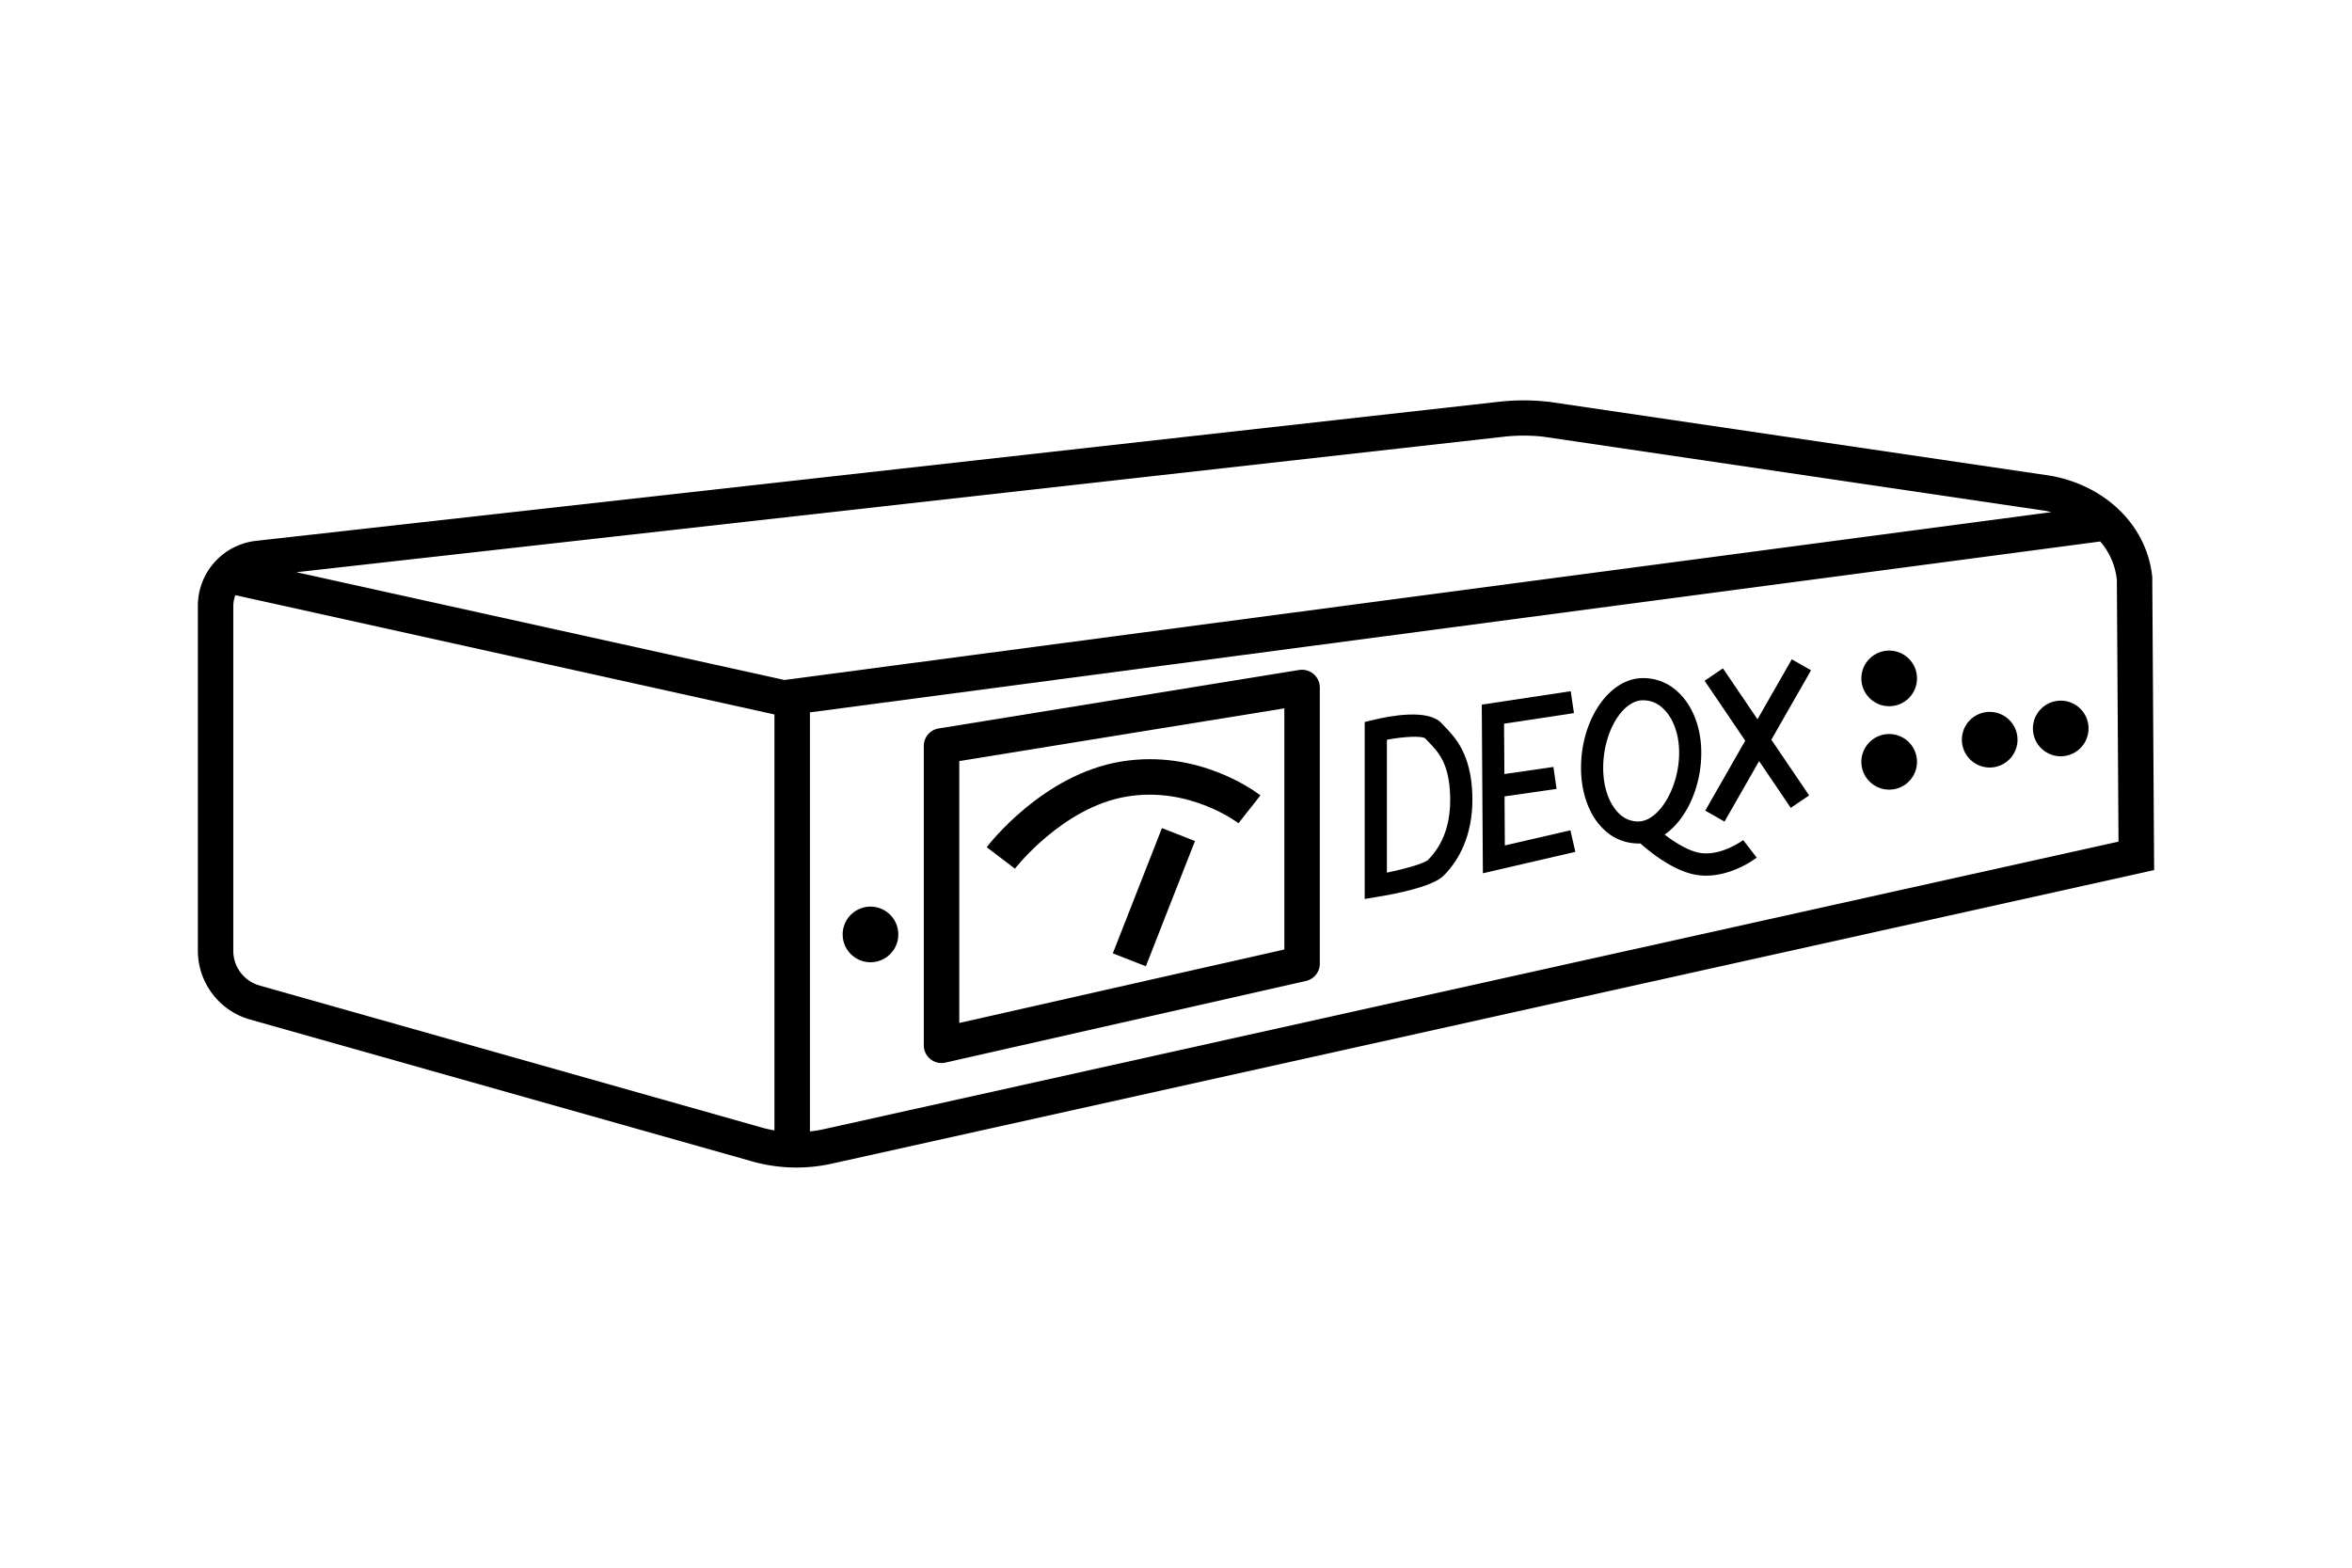 <svg id="Artwork" xmlns="http://www.w3.org/2000/svg" viewBox="0 0 480 320"><defs><style>.cls-1{fill:#000;}</style></defs><path class="cls-1" d="M265.11,136.76,191.53,148.7a3.61,3.61,0,0,0-3,3.57v61.1a3.62,3.62,0,0,0,3.62,3.62,3.57,3.57,0,0,0,.8-.09l73.58-16.67a3.62,3.62,0,0,0,2.82-3.53V140.33a3.63,3.63,0,0,0-4.2-3.57Zm-3,57.05-66.34,15V155.35l66.34-10.76Z"/><circle class="cls-1" cx="177.66" cy="190.73" r="5.68" transform="translate(-39.07 45.92) rotate(-13.28)"/><circle class="cls-1" cx="385.55" cy="155.49" r="5.68" transform="translate(-25.41 92.74) rotate(-13.28)"/><circle class="cls-1" cx="385.55" cy="138.47" r="5.68" transform="translate(15.01 313.19) rotate(-45)"/><circle class="cls-1" cx="420.56" cy="148.68" r="5.68" transform="translate(-22.91 100.6) rotate(-13.28)"/><circle class="cls-1" cx="406.06" cy="150.99" r="5.68"/><path class="cls-1" d="M439.24,118.15v-.31c-1-10.33-9.29-18.66-20.74-20.73L316,82l-.13,0A44.51,44.51,0,0,0,306,82L52.25,110.4a13.35,13.35,0,0,0-11.87,13.28v70.4a14.63,14.63,0,0,0,10.55,14l102.62,29a33.23,33.23,0,0,0,16.15.46l269.92-59.94Zm-132.39-29a35.26,35.26,0,0,1,4.11-.23,35.79,35.79,0,0,1,4,.22l102.29,15.1c.46.08.92.19,1.38.3L160.08,138.8l-99.59-22Zm-253.93,112a7.37,7.37,0,0,1-5.31-7v-70.4a6.07,6.07,0,0,1,.44-2.26l110,24.35v84.9a24.52,24.52,0,0,1-2.54-.57Zm115.21,29.34a24.7,24.7,0,0,1-2.84.46V145.41l263.33-34.88a14.16,14.16,0,0,1,3.39,7.83l.34,53.43Z"/><path class="cls-1" d="M229.93,162.6c12.86-2.16,22.73,5.37,22.82,5.44l4.48-5.68c-.5-.4-12.39-9.59-28.5-6.9-15.94,2.67-26.9,16.87-27.36,17.47l5.76,4.39C207.22,177.19,216.86,164.79,229.93,162.6Z"/><rect class="cls-1" x="221.74" y="179.5" width="27.46" height="7.24" transform="translate(-20.95 335.51) rotate(-68.59)"/><path class="cls-1" d="M294.8,148.27c-.22-.22-.42-.43-.62-.65-2.75-3-10.66-1.46-13.94-.66l-1.73.41V183.5l2.63-.44c3.3-.54,11.2-2,13.48-4.32,4-4,6.05-9.69,5.86-16.4C300.24,153.94,297,150.53,294.8,148.27Zm-3.38,27.27c-.72.67-4.34,1.75-8.38,2.58V151c3.56-.68,7.06-.82,7.81-.29l.68.72c2,2.06,4.24,4.41,4.42,11.06C296.11,168,294.58,172.38,291.42,175.54Z"/><polygon class="cls-1" points="307.11 172.57 307.05 162.56 317.67 161.03 317.02 156.55 307.02 158 306.95 147.72 321.22 145.56 320.55 141.09 302.4 143.83 302.63 178.25 321.5 173.88 320.49 169.48 307.11 172.57"/><path class="cls-1" d="M347.32,174.15c-2.43-.25-5.41-2.11-7.6-3.79,4.35-3,7.48-9.57,7.48-16.71,0-5.12-1.76-9.66-4.82-12.46a10.2,10.2,0,0,0-7.84-2.74c-6.55.6-11.88,8.8-11.88,18.28,0,5.22,1.71,9.83,4.71,12.63a10,10,0,0,0,6.89,2.81l.52,0c2,1.78,7.16,6,12.07,6.5a11.62,11.62,0,0,0,1.31.07c5.55,0,10.15-3.52,10.36-3.68l-2.77-3.58S351.6,174.6,347.32,174.15Zm-20.14-17.42c0-7,3.64-13.4,7.78-13.78l.49,0a5.74,5.74,0,0,1,3.88,1.6c2.13,1.95,3.35,5.27,3.35,9.12,0,6.91-3.93,13.71-8.08,14a5.43,5.43,0,0,1-4.14-1.57C328.38,164.11,327.18,160.71,327.18,156.73Z"/><polygon class="cls-1" points="365.67 134.58 358.67 146.82 351.62 136.42 347.88 138.96 356.17 151.19 348.01 165.47 351.94 167.71 359 155.36 365.46 164.9 369.21 162.36 361.5 150.99 369.6 136.82 365.67 134.58"/></svg>